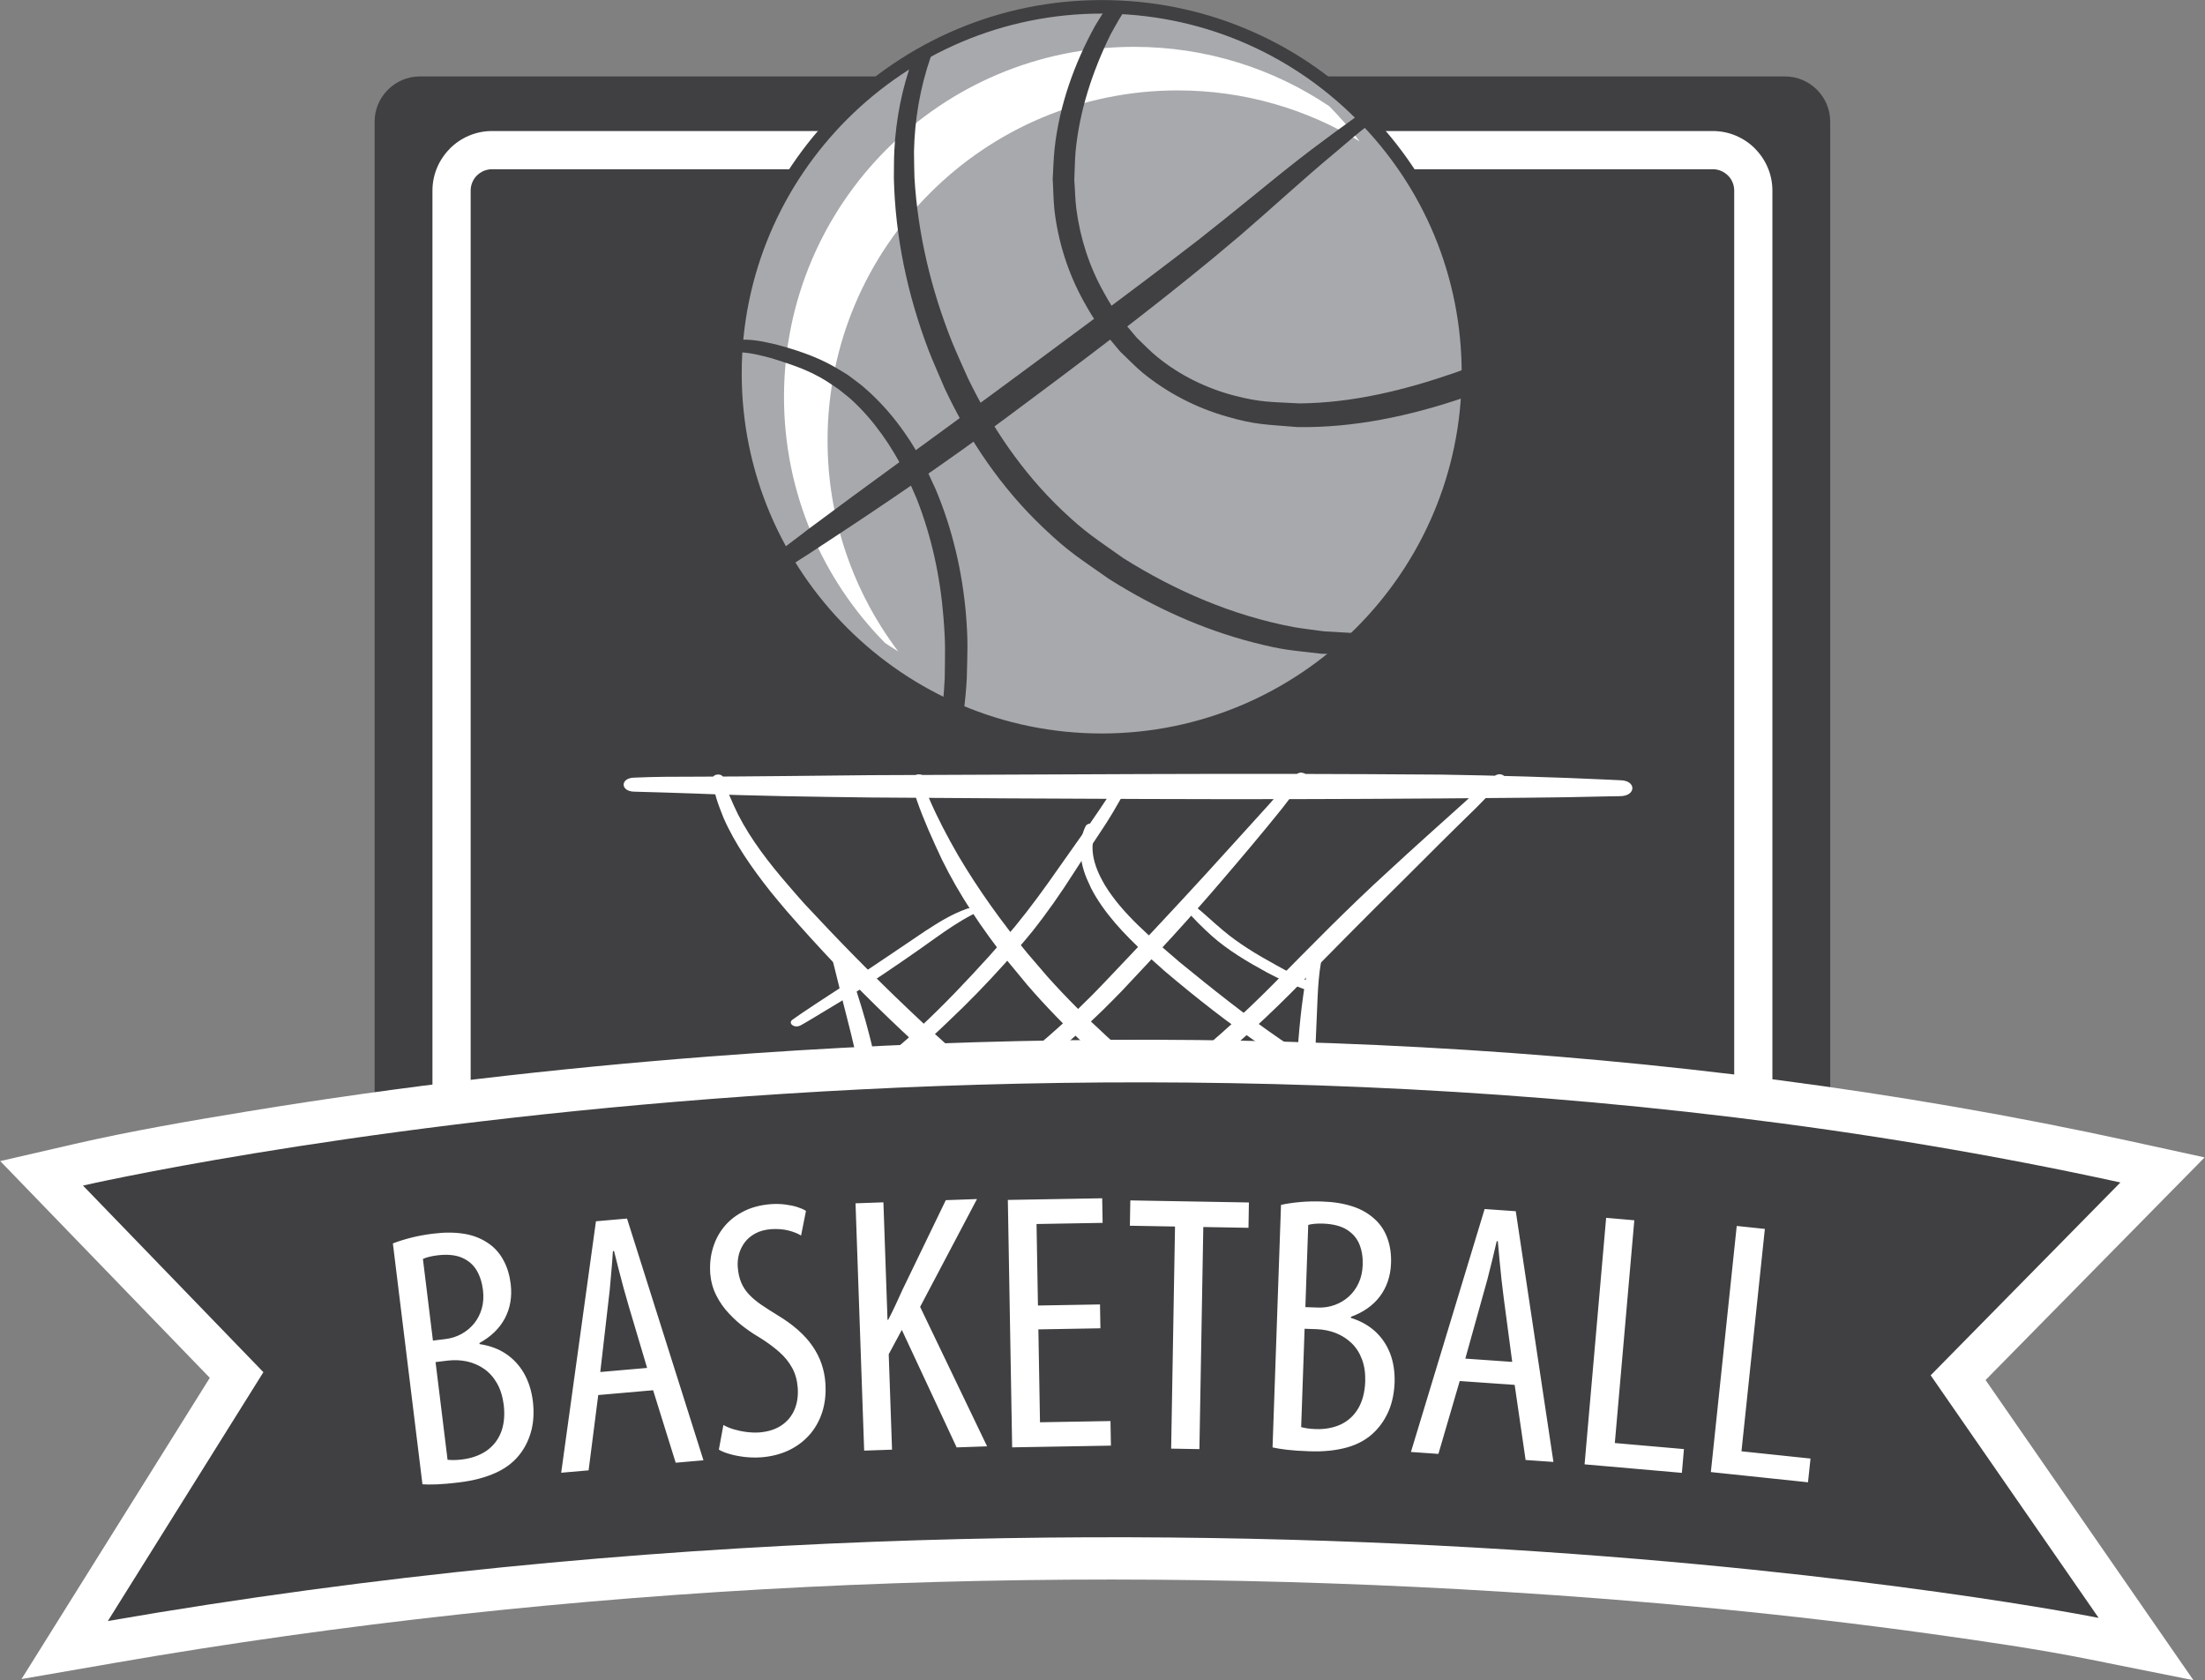 <?xml version="1.0" encoding="UTF-8" standalone="no"?>
<!DOCTYPE svg PUBLIC "-//W3C//DTD SVG 1.1//EN" "http://www.w3.org/Graphics/SVG/1.1/DTD/svg11.dtd">
<svg width="100%" height="100%" viewBox="0 0 786 599" version="1.1" xmlns="http://www.w3.org/2000/svg" xmlns:xlink="http://www.w3.org/1999/xlink" xml:space="preserve" xmlns:serif="http://www.serif.com/" style="fill-rule:evenodd;clip-rule:evenodd;stroke-linejoin:round;stroke-miterlimit:1.414;">
    <rect x="0" y="0" width="786" height="599" fill="#808080" stroke="none"/>
    <g transform="matrix(1,0,0,1,-1077.22,-316.992)">
        <g transform="matrix(4.167,0,0,4.167,0,0)">
            <path d="M294.429,82.612L411.208,82.612C413.337,82.612 415.077,84.353 415.077,86.482L415.077,203.261C415.077,205.389 413.337,207.13 411.208,207.13L294.429,207.13C292.302,207.13 290.559,205.389 290.559,203.261L290.559,86.482C290.559,84.353 292.302,82.612 294.429,82.612Z" style="fill:rgb(64,63,65);"/>
        </g>
        <g transform="matrix(4.167,0,0,4.167,0,0)">
            <path d="M300.601,88.917L405.037,88.917C406.941,88.917 408.498,90.473 408.498,92.377L408.498,196.813C408.498,198.717 406.941,200.274 405.037,200.274L300.601,200.274C298.697,200.274 297.14,198.717 297.14,196.813L297.14,92.377C297.14,90.473 298.697,88.917 300.601,88.917Z" style="fill:rgb(64,63,65);"/>
        </g>
        <g transform="matrix(4.167,0,0,4.167,0,0)">
            <path d="M300.601,87.282L405.037,87.282C406.439,87.282 407.715,87.856 408.637,88.777L408.637,88.783C409.559,89.707 410.131,90.979 410.131,92.377L410.131,196.813C410.131,198.212 409.559,199.484 408.637,200.407L408.637,200.413C407.715,201.336 406.439,201.908 405.037,201.908L300.601,201.908C299.199,201.908 297.923,201.336 297.001,200.413L297.001,200.407C296.079,199.484 295.506,198.212 295.506,196.813L295.506,92.377C295.506,90.979 296.079,89.707 297.001,88.783L297.001,88.777C297.923,87.856 299.199,87.282 300.601,87.282ZM405.037,90.551L300.601,90.551C300.1,90.551 299.644,90.757 299.312,91.088L299.309,91.085C298.979,91.416 298.775,91.875 298.775,92.377L298.775,196.813C298.775,197.316 298.979,197.774 299.309,198.106L299.312,198.102C299.644,198.434 300.1,198.64 300.601,198.64L405.037,198.64C405.537,198.64 405.994,198.434 406.326,198.102L406.329,198.106C406.659,197.774 406.864,197.316 406.864,196.813L406.864,92.377C406.864,91.875 406.659,91.416 406.329,91.085L406.326,91.088C405.994,90.757 405.537,90.551 405.037,90.551Z" style="fill:white;fill-rule:nonzero;"/>
        </g>
        <g transform="matrix(4.167,0,0,4.167,0,0)">
            <path d="M428.366,194.14L446.147,219.822L437.325,218.052C432.87,217.159 428.246,216.492 423.751,215.866C411.583,214.174 399.304,213.01 387.044,212.252C347.604,209.813 307.306,211.581 268.359,218.335L260.353,219.723L276.459,193.952L258.532,175.409L264.794,173.965C269.697,172.835 274.806,171.96 279.765,171.146C292.801,169.006 305.984,167.476 319.156,166.464C359.442,163.368 401.148,165.05 440.677,173.69L447.104,175.094L428.366,194.14Z" style="fill:white;"/>
        </g>
        <g transform="matrix(4.167,0,0,4.167,0,0)">
            <path d="M312.804,142.601C314.56,142.52 316.314,142.52 318.07,142.52C323.027,142.505 327.985,142.441 332.943,142.392C340.749,142.36 348.576,142.327 356.382,142.296C364.872,142.263 373.341,142.28 381.832,142.344C386.603,142.423 391.369,142.553 396.114,142.777C396.448,142.792 396.776,142.809 397.109,142.825C398.533,142.841 398.485,144.205 397.063,144.189L396.089,144.205C391.347,144.333 386.577,144.333 381.832,144.382C373.341,144.446 364.872,144.461 356.382,144.429C348.551,144.398 340.749,144.364 332.943,144.301C327.961,144.236 322.98,144.172 318.022,143.965C316.265,143.9 314.536,143.852 312.804,143.804C311.546,143.804 311.546,142.601 312.804,142.601Z" style="fill:white;fill-rule:nonzero;"/>
        </g>
        <g transform="matrix(4.167,0,0,4.167,0,0)">
            <path d="M387.101,142.825C386.316,143.611 385.559,144.414 384.774,145.199C382.711,147.204 380.673,149.242 378.654,151.263C375.357,154.504 372.132,157.794 368.905,161.065C366.131,163.84 363.141,166.519 359.891,169.054C359.25,169.552 358.587,170.05 357.946,170.547C355.573,172.327 353.012,173.996 350.26,175.537C348.717,176.403 348.34,176.547 346.751,177.349C345.043,178.166 343.311,178.953 341.554,179.723C340.819,180.076 340.107,179.386 340.819,179.032C342.479,178.183 344.141,177.349 345.801,176.5C347.318,175.713 347.699,175.537 349.168,174.67C351.803,173.146 354.246,171.461 356.57,169.713C358.254,168.428 358.729,168.076 360.342,166.729C362.833,164.691 365.156,162.558 367.34,160.36C370.589,157.07 373.791,153.782 377.279,150.606C379.413,148.633 381.596,146.675 383.78,144.718C384.632,143.948 385.439,143.131 386.437,142.423C386.864,142.119 387.527,142.505 387.101,142.825Z" style="fill:white;fill-rule:nonzero;"/>
        </g>
        <g transform="matrix(4.167,0,0,4.167,0,0)">
            <path d="M370.187,142.664C369.497,143.515 368.857,144.382 368.194,145.231C366.509,147.333 364.755,149.403 362.999,151.456C360.292,154.632 357.423,157.729 354.506,160.825C353.984,161.355 353.462,161.9 352.919,162.428C351.327,163.986 349.644,165.493 347.864,166.969C346.536,168.076 345.682,168.734 344.306,169.825C341.603,171.942 338.85,174.044 335.884,176.001C335.411,176.322 334.936,176.626 334.462,176.932C332.755,177.991 330.999,179.049 328.982,179.835C328.769,179.916 328.53,179.996 328.319,180.076C327.652,180.333 327.107,179.708 327.772,179.434C329.812,178.52 331.639,177.381 333.37,176.209C333.846,175.888 334.297,175.584 334.746,175.263C337.593,173.258 340.25,171.14 342.954,169.039C344.708,167.626 346.489,166.231 348.172,164.757C349.429,163.665 350.26,162.879 351.399,161.739C351.944,161.227 352.443,160.681 352.964,160.151C355.883,157.087 358.776,154.006 361.624,150.894C363.449,148.872 365.299,146.868 367.127,144.83C367.862,143.996 368.55,143.13 369.427,142.327C369.759,141.975 370.52,142.296 370.187,142.664Z" style="fill:white;fill-rule:nonzero;"/>
        </g>
        <g transform="matrix(4.167,0,0,4.167,0,0)">
            <path d="M355.171,143.034C354.696,143.884 354.198,144.751 353.7,145.6C353.084,146.644 352.348,147.686 351.684,148.713C351.233,149.403 350.805,150.077 350.354,150.767C349.263,152.483 348.078,154.184 346.773,155.82C345.871,156.927 345.42,157.407 344.471,158.499C342.954,160.184 341.365,161.835 339.658,163.44C338.612,164.451 338.375,164.643 337.284,165.622C335.743,166.92 334.105,168.156 332.375,169.312C331.401,169.953 330.857,170.291 329.861,170.9C328.459,171.751 327.012,172.585 325.472,173.322C324.88,173.594 324.546,173.739 323.953,173.996C323.313,174.301 322.672,173.691 323.313,173.386C325.258,172.376 327.131,171.334 328.91,170.194C329.788,169.632 330.477,169.215 331.33,168.637C333.015,167.499 334.604,166.278 336.076,164.997C336.453,164.643 336.834,164.306 337.213,163.954C339.302,162.012 341.222,159.976 343.073,157.937C344.021,156.863 344.448,156.398 345.351,155.322C346.679,153.702 347.889,152.033 349.051,150.365C350.237,148.665 351.47,146.979 352.608,145.28C353.178,144.446 353.7,143.579 354.365,142.777C354.625,142.392 355.432,142.632 355.171,143.034Z" style="fill:white;fill-rule:nonzero;"/>
        </g>
        <g transform="matrix(4.167,0,0,4.167,0,0)">
            <path d="M360.65,153.526C361.528,154.216 362.286,154.969 363.141,155.675C364.446,156.781 366.011,157.729 367.648,158.626C368.622,159.188 369.665,159.685 370.756,160.151C371.396,160.408 370.872,161.018 370.233,160.76C369.048,160.327 367.933,159.83 366.891,159.269C365.182,158.338 363.521,157.343 362.19,156.157C361.386,155.435 360.627,154.681 359.939,153.879C359.559,153.542 360.27,153.189 360.65,153.526Z" style="fill:white;fill-rule:nonzero;"/>
        </g>
        <g transform="matrix(4.167,0,0,4.167,0,0)">
            <path d="M352.231,146.932C352.063,147.478 351.992,148.007 351.969,148.551C351.969,149.418 352.231,150.252 352.632,151.071C352.751,151.312 352.892,151.553 353.035,151.81C354.531,154.264 357.021,156.333 359.44,158.403C362.19,160.648 364.968,162.879 368.004,164.964C368.526,165.332 369.095,165.686 369.641,166.054C371.016,166.952 372.463,167.803 374.007,168.573C374.384,168.781 374.788,168.958 375.191,169.151C375.975,169.52 375.214,170.274 374.432,169.921C374.007,169.728 373.554,169.552 373.149,169.36C371.49,168.606 369.948,167.755 368.503,166.857C367.934,166.487 367.341,166.135 366.771,165.749C363.663,163.681 360.816,161.419 358.088,159.109C357.591,158.643 357.045,158.194 356.548,157.729C354.648,155.979 352.919,154.134 351.85,152.065C351.732,151.81 351.613,151.553 351.493,151.279C351.114,150.382 350.9,149.451 350.948,148.52C350.996,147.927 351.091,147.334 351.375,146.771C351.565,146.355 352.42,146.53 352.231,146.932Z" style="fill:white;fill-rule:nonzero;"/>
        </g>
        <g transform="matrix(4.167,0,0,4.167,0,0)">
            <path d="M320.371,142.617C320.681,143.692 321.155,144.734 321.652,145.761C322.743,147.895 324.285,149.901 325.97,151.841C326.421,152.371 326.871,152.884 327.344,153.413C330.19,156.477 333.157,159.51 336.264,162.461C336.928,163.103 337.618,163.729 338.306,164.369C341.555,167.338 344.993,170.194 348.601,172.969C349.216,173.435 349.834,173.9 350.449,174.365C353.036,176.322 355.883,178.119 358.847,179.835C360.057,180.573 361.361,181.263 362.333,182.145C362.453,182.241 362.55,182.338 362.643,182.434C362.88,182.707 363.093,183.029 362.833,183.333C362.785,183.397 362.713,183.444 362.643,183.494C362.217,183.781 361.575,183.365 362.027,183.061C362.027,183.092 362.074,183.139 362.074,183.108C362.027,183.011 361.932,182.947 361.836,182.85C360.723,181.953 359.321,181.263 357.993,180.526C357.188,180.107 356.333,179.643 355.55,179.211C353.297,177.942 351.163,176.611 349.122,175.182C348.482,174.718 347.817,174.268 347.201,173.803C343.452,171.06 339.941,168.173 336.645,165.173C335.956,164.53 335.268,163.888 334.604,163.248C331.472,160.248 328.556,157.167 325.802,154.006C325.352,153.478 324.902,152.932 324.452,152.386C322.839,150.348 321.367,148.247 320.395,146.019C319.968,144.927 319.518,143.82 319.494,142.681C319.445,142.263 320.323,142.2 320.371,142.617Z" style="fill:white;fill-rule:nonzero;"/>
        </g>
        <g transform="matrix(4.167,0,0,4.167,0,0)">
            <path d="M341.65,154.343C340.51,154.938 339.513,155.628 338.518,156.333C336.644,157.681 334.724,158.996 332.755,160.295C331.165,161.322 329.528,162.3 327.89,163.28C327.297,163.632 327.583,163.471 327.037,163.776C326.491,164.113 325.828,163.6 326.348,163.28C326.846,162.942 326.562,163.12 327.132,162.734C328.673,161.691 330.264,160.68 331.828,159.653C333.773,158.354 335.72,157.04 337.641,155.739C338.731,155.034 339.845,154.312 341.2,153.83C341.744,153.606 342.194,154.134 341.65,154.343Z" style="fill:white;fill-rule:nonzero;"/>
        </g>
        <g transform="matrix(4.167,0,0,4.167,0,0)">
            <path d="M330.31,156.959C330.784,157.92 331.118,158.901 331.449,159.861C331.971,161.433 332.47,163.006 332.871,164.595C333.181,165.782 333.228,166.119 333.465,167.321C333.821,169.167 334.012,171.012 334.036,172.872C334.06,173.852 334.012,174.398 333.987,175.376C333.892,176.932 333.773,178.488 333.63,180.044C333.63,180.172 333.609,180.301 333.609,180.429C333.583,180.91 332.565,180.91 332.565,180.413L332.565,180.028C332.517,178.472 332.517,176.916 332.517,175.36C332.517,172.729 332.47,170.081 331.948,167.467C331.852,167.017 331.781,166.567 331.686,166.103C331.236,164.083 330.666,162.06 330.19,160.039C329.955,159.06 329.693,158.082 329.457,157.103C329.314,156.685 330.168,156.558 330.31,156.959Z" style="fill:white;fill-rule:nonzero;"/>
        </g>
        <g transform="matrix(4.167,0,0,4.167,0,0)">
            <path d="M371.515,158.403C371.349,159.365 371.277,160.327 371.229,161.306C371.111,163.808 371.016,166.312 370.945,168.814C370.873,171.798 370.826,174.766 370.898,177.75C370.945,179.852 371.088,181.953 371.325,184.038C371.42,184.76 371.515,185.499 371.61,186.22C371.704,186.703 370.685,186.797 370.589,186.317C370.399,185.579 370.233,184.856 370.091,184.118C369.712,182.017 369.475,179.9 369.355,177.782C369.285,176.579 369.261,176.162 369.238,174.942C369.213,172.889 369.261,170.835 369.355,168.781C369.475,166.264 369.642,163.744 369.996,161.243C370.139,160.263 370.256,159.268 370.614,158.306C370.73,157.874 371.61,157.985 371.515,158.403Z" style="fill:white;fill-rule:nonzero;"/>
        </g>
        <g transform="matrix(4.167,0,0,4.167,0,0)">
            <path d="M337.546,142.696C337.523,143.276 337.783,143.835 337.996,144.397C338.708,146.051 339.563,147.671 340.487,149.275C342.194,152.161 344.187,154.954 346.417,157.649C346.987,158.322 347.557,158.965 348.125,159.638C351.281,163.167 354.957,166.454 358.895,169.585C359.631,170.178 360.389,170.756 361.125,171.334C364.327,173.82 367.837,176.113 371.184,178.506C372.607,179.53 374.007,180.606 375.025,181.841C375.145,181.986 375.263,182.145 375.382,182.306C375.453,182.434 375.547,182.562 375.618,182.692C375.928,183.14 375.002,183.445 374.67,182.995C374.598,182.883 374.504,182.772 374.432,182.658C374.077,182.274 374.007,182.161 373.579,181.776C372.583,180.846 371.373,180.012 370.163,179.194C366.628,176.9 362.95,174.685 359.631,172.232C358.847,171.654 358.041,171.092 357.282,170.498C353.202,167.339 349.502,163.954 346.369,160.312C345.823,159.638 345.231,158.947 344.686,158.275C342.479,155.483 340.559,152.612 339.087,149.611C338.305,147.942 337.546,146.274 336.952,144.573C336.739,143.917 336.478,143.242 336.691,142.569C336.811,142.169 337.687,142.295 337.546,142.696Z" style="fill:white;fill-rule:nonzero;"/>
        </g>
        <g transform="matrix(4.167,0,0,4.167,0,0)">
            <path d="M265.611,177.504C265.611,177.504 351.027,157.812 439.901,177.237L423.669,193.736L438.039,214.491C438.039,214.491 359.807,198.792 267.739,214.757L281.044,193.469L265.611,177.504Z" style="fill:rgb(64,63,65);"/>
        </g>
        <g transform="matrix(4.167,0,0,4.167,0,0)">
            <path d="M352.757,76.656C370.084,76.656 384.13,90.703 384.13,108.03C384.13,125.357 370.084,139.403 352.757,139.403C335.43,139.403 321.383,125.357 321.383,108.03C321.383,90.703 335.43,76.656 352.757,76.656Z" style="fill:rgb(167,169,172);"/>
        </g>
        <g transform="matrix(4.167,0,0,4.167,0,0)">
            <path d="M352.757,77.234C335.776,77.234 321.961,91.049 321.961,108.03C321.961,125.011 335.776,138.825 352.757,138.825C369.737,138.825 383.552,125.011 383.552,108.03C383.552,99.804 380.349,92.07 374.532,86.254C368.716,80.437 360.982,77.234 352.757,77.234ZM352.757,139.982C335.139,139.982 320.805,125.648 320.805,108.03C320.805,90.412 335.139,76.078 352.757,76.078C361.291,76.078 369.315,79.401 375.35,85.437C381.385,91.471 384.707,99.495 384.707,108.03C384.707,125.648 370.375,139.982 352.757,139.982Z" style="fill:rgb(64,63,65);fill-rule:nonzero;"/>
        </g>
        <g transform="matrix(4.167,0,0,4.167,0,0)">
            <path d="M372.221,85.157C373.152,86.1 374.021,87.104 374.821,88.163C370.286,85.401 364.959,83.807 359.26,83.807C342.716,83.807 329.305,97.218 329.305,113.76C329.305,120.536 331.557,126.784 335.35,131.803C334.968,131.571 334.593,131.33 334.223,131.081C328.878,125.671 325.579,118.238 325.579,110.033C325.579,93.49 338.988,80.079 355.531,80.079C361.71,80.079 367.452,81.951 372.221,85.157Z" style="fill:white;"/>
        </g>
        <g transform="matrix(4.167,0,0,4.167,0,0)">
            <path d="M374.755,130.397C374.177,130.965 373.576,131.511 372.956,132.034C372.485,132.023 372.014,132.011 371.547,132.004C368.903,131.688 368.366,131.715 365.736,131.04C361.344,129.91 357.199,128.024 353.372,125.599C350.838,123.809 349.998,123.355 347.741,121.205C344.174,117.818 341.392,113.726 339.313,109.278C338.858,108.189 338.363,107.115 337.937,106.013C336.147,101.302 335.086,96.318 334.977,91.276C334.991,90.491 334.977,89.72 335.018,88.935C335.157,86.284 335.666,83.631 336.588,81.14C337.196,80.774 337.816,80.426 338.449,80.101C338.333,80.397 338.224,80.695 338.115,80.989C337.22,83.578 336.753,86.318 336.698,89.06C336.698,89.803 336.724,90.533 336.739,91.276C337.027,96.097 338.157,100.82 339.947,105.312C340.374,106.358 340.855,107.391 341.311,108.424C343.334,112.611 345.965,116.481 349.323,119.69C351.458,121.715 352.242,122.142 354.624,123.837C359.072,126.633 363.974,128.739 369.149,129.717C370.018,129.869 370.914,129.965 371.795,130.089L374.205,130.227C374.429,130.236 374.612,130.299 374.755,130.397Z" style="fill:rgb(64,63,65);"/>
        </g>
        <g transform="matrix(4.167,0,0,4.167,0,0)">
            <path d="M353.213,76.662C353.774,76.67 354.335,76.693 354.89,76.73C354.667,77.049 354.454,77.377 354.253,77.71C353.992,78.151 353.743,78.605 353.495,79.06C351.967,82.186 350.852,85.547 350.522,89.031C350.452,89.844 350.452,90.671 350.412,91.484C350.479,92.31 350.479,93.15 350.591,93.977C350.922,96.469 351.691,98.866 352.918,101.055C353.963,102.969 354.39,103.327 355.768,104.981C356.345,105.531 356.896,106.111 357.503,106.606C359.43,108.176 361.674,109.278 364.07,109.911C366.411,110.517 367.237,110.448 369.673,110.586C374.245,110.545 378.692,109.444 382.988,107.955C383.37,107.821 383.748,107.68 384.124,107.536C384.127,107.7 384.13,107.865 384.13,108.03C384.13,108.684 384.108,109.332 384.068,109.976C383.934,110.025 383.798,110.071 383.663,110.118C379.106,111.661 374.355,112.68 369.523,112.611C366.838,112.378 365.998,112.446 363.436,111.703C360.82,110.958 358.356,109.677 356.249,107.955C355.589,107.404 354.983,106.757 354.35,106.165C352.849,104.347 352.367,103.948 351.223,101.868C349.889,99.458 349.048,96.827 348.717,94.087C348.621,93.191 348.621,92.281 348.565,91.386C348.621,90.506 348.635,89.624 348.731,88.743C349.144,85.065 350.412,81.511 352.187,78.288C352.477,77.82 352.753,77.352 353.055,76.897L353.213,76.662Z" style="fill:rgb(64,63,65);"/>
        </g>
        <g transform="matrix(4.167,0,0,4.167,0,0)">
            <path d="M340.932,137.097C340.333,136.852 339.742,136.592 339.162,136.313C339.237,135.585 339.293,134.857 339.328,134.125C339.355,131.824 339.409,131.177 339.217,128.863C338.941,125.379 338.198,121.949 336.917,118.712C336.6,117.996 336.298,117.266 335.954,116.564C334.796,114.264 333.295,112.061 331.396,110.311C331.038,109.98 330.639,109.691 330.253,109.375C329.331,108.755 329.096,108.562 328.119,108.067C326.991,107.501 325.765,107.115 324.553,106.731C323.576,106.468 322.57,106.206 321.551,106.206C321.511,106.211 321.474,106.213 321.437,106.21C321.457,105.864 321.482,105.519 321.514,105.175C322.641,105.023 323.768,105.29 324.856,105.532C326.563,105.986 328.257,106.537 329.799,107.404C330.226,107.639 330.625,107.901 331.038,108.149C331.465,108.479 331.905,108.782 332.319,109.127C334.452,110.931 336.16,113.216 337.481,115.683C337.868,116.413 338.198,117.183 338.556,117.941C339.988,121.344 340.828,124.965 341.145,128.63C341.337,131.054 341.268,131.742 341.213,134.153C341.158,135.141 341.063,136.121 340.932,137.097Z" style="fill:rgb(64,63,65);"/>
        </g>
        <g transform="matrix(4.167,0,0,4.167,0,0)">
            <path d="M374.911,85.816C375.187,86.09 375.455,86.372 375.722,86.657C374.67,87.45 373.678,88.32 372.676,89.169C369.922,91.456 367.306,93.893 364.594,96.221C363.821,96.869 363.051,97.516 362.28,98.163C356.594,102.845 350.701,107.268 344.794,111.661C339.563,115.558 334.163,119.222 328.697,122.803C327.832,123.389 326.939,123.939 326.056,124.509C325.786,124.069 325.524,123.624 325.274,123.172C326.058,122.544 326.887,121.958 327.679,121.33C332.882,117.445 338.171,113.658 343.403,109.788C349.309,105.435 355.204,101.083 361.013,96.608C361.784,95.988 362.583,95.367 363.354,94.747C366.162,92.503 368.903,90.174 371.795,88.054C372.593,87.461 372.938,87.2 373.71,86.649C374.103,86.36 374.497,86.071 374.911,85.816Z" style="fill:rgb(64,63,65);"/>
        </g>
        <g transform="matrix(4.167,0,0,4.167,0,0)">
            <path d="M294.651,203.062C294.981,203.084 295.398,203.086 295.901,203.066C296.406,203.046 297.038,202.99 297.796,202.897C299.002,202.754 300.064,202.471 300.973,202.053C301.881,201.631 302.597,201.052 303.112,200.314C303.522,199.741 303.812,199.088 303.991,198.36C304.165,197.626 304.198,196.825 304.096,195.952C303.979,195.032 303.721,194.231 303.326,193.546C302.924,192.857 302.403,192.304 301.766,191.881C301.124,191.458 300.383,191.191 299.541,191.068L299.528,190.974C300.512,190.431 301.238,189.73 301.702,188.861C302.159,187.992 302.329,187.016 302.201,185.929C302.108,185.176 301.911,184.509 301.603,183.936C301.3,183.356 300.892,182.878 300.388,182.512C299.758,182.057 299.036,181.761 298.217,181.629C297.405,181.497 296.519,181.496 295.563,181.618C294.893,181.7 294.274,181.813 293.7,181.957C293.133,182.101 292.604,182.266 292.12,182.452L294.651,203.062ZM294.69,183.782C294.824,183.718 294.995,183.655 295.211,183.602C295.42,183.55 295.668,183.504 295.949,183.469C296.796,183.37 297.496,183.443 298.036,183.677C298.583,183.916 299.001,184.276 299.289,184.763C299.575,185.25 299.756,185.824 299.831,186.474C299.894,187.03 299.862,187.546 299.726,188.022C299.589,188.503 299.372,188.925 299.074,189.295C298.777,189.663 298.417,189.96 298.003,190.191C297.588,190.421 297.132,190.571 296.638,190.632L295.547,190.766L294.69,183.782ZM295.772,192.606L296.833,192.476C297.4,192.411 297.947,192.439 298.477,192.553C299.004,192.673 299.489,192.883 299.927,193.188C300.365,193.493 300.732,193.902 301.021,194.409C301.316,194.916 301.508,195.536 301.603,196.258C301.708,197.163 301.629,197.947 301.374,198.607C301.112,199.272 300.697,199.798 300.128,200.194C299.554,200.587 298.856,200.836 298.03,200.938C297.765,200.97 297.529,200.984 297.324,200.987C297.119,200.986 296.942,200.976 296.799,200.963L295.772,192.606ZM314.382,195.014L316.313,201.215L318.69,201.007L312.151,180.325L309.492,180.558L306.518,202.072L308.864,201.867L309.688,195.425L314.382,195.014ZM309.863,193.454L310.49,188.007C310.553,187.524 310.612,187.008 310.669,186.457C310.722,185.911 310.772,185.349 310.817,184.778C310.868,184.211 310.908,183.655 310.944,183.111L311.039,183.103C311.168,183.617 311.303,184.147 311.44,184.692C311.577,185.232 311.718,185.771 311.865,186.304C312.012,186.839 312.156,187.352 312.305,187.848L313.868,193.104L309.863,193.454ZM320.006,200.093C320.221,200.231 320.519,200.351 320.899,200.461C321.279,200.577 321.705,200.657 322.176,200.718C322.648,200.774 323.125,200.783 323.611,200.755C324.462,200.689 325.237,200.499 325.938,200.177C326.633,199.85 327.233,199.415 327.73,198.861C328.227,198.307 328.596,197.655 328.843,196.909C329.085,196.157 329.179,195.327 329.121,194.417C329.043,193.247 328.675,192.182 328.009,191.225C327.35,190.269 326.354,189.394 325.028,188.594C324.502,188.275 324.035,187.971 323.627,187.695C323.219,187.414 322.874,187.124 322.59,186.823C322.307,186.523 322.084,186.187 321.921,185.804C321.758,185.422 321.658,184.972 321.622,184.456C321.596,184.09 321.633,183.725 321.729,183.361C321.83,183.003 321.996,182.666 322.225,182.356C322.46,182.051 322.763,181.793 323.138,181.594C323.507,181.395 323.96,181.274 324.482,181.232C325.036,181.199 325.527,181.238 325.965,181.349C326.398,181.461 326.76,181.603 327.039,181.778L327.459,179.67C327.283,179.551 327.039,179.448 326.739,179.348C326.438,179.248 326.092,179.177 325.705,179.126C325.317,179.074 324.903,179.062 324.458,179.093C323.618,179.157 322.865,179.345 322.2,179.671C321.541,179.989 320.978,180.417 320.521,180.948C320.065,181.484 319.729,182.095 319.516,182.787C319.296,183.479 319.217,184.225 319.268,185.03C319.327,185.707 319.497,186.336 319.788,186.904C320.074,187.476 320.437,187.992 320.873,188.449C321.304,188.913 321.763,189.327 322.249,189.681C322.736,190.041 323.209,190.349 323.659,190.611C324.245,190.985 324.761,191.374 325.209,191.773C325.656,192.172 326.012,192.614 326.278,193.105C326.549,193.595 326.703,194.161 326.754,194.803C326.803,195.519 326.706,196.151 326.461,196.708C326.217,197.26 325.844,197.701 325.337,198.036C324.83,198.37 324.204,198.566 323.462,198.624C323.112,198.648 322.749,198.631 322.369,198.585C321.987,198.537 321.624,198.458 321.281,198.357C320.938,198.254 320.641,198.128 320.395,197.987L320.006,200.093ZM332.436,200.18L334.821,200.098L334.537,191.934L335.658,189.852L340.347,199.904L342.952,199.813L337.223,187.88L342.088,178.657L339.42,178.751L335.726,186.392C335.536,186.807 335.347,187.228 335.146,187.659C334.947,188.09 334.731,188.533 334.496,188.981L334.433,188.984L334.083,178.937L331.697,179.021L332.436,200.18ZM352.611,187.673L347.303,187.765L347.182,180.793L352.835,180.694L352.798,178.59L344.727,178.731L345.096,199.9L353.545,199.753L353.508,197.649L347.478,197.754L347.339,189.807L352.647,189.714L352.611,187.673ZM358.697,200.009L361.115,200.051L361.447,181.049L365.312,181.117L365.349,178.949L355.204,178.772L355.167,180.939L359.028,181.007L358.697,200.009ZM367.371,199.906C367.692,199.98 368.104,200.047 368.605,200.106C369.105,200.166 369.737,200.209 370.503,200.235C371.717,200.282 372.809,200.17 373.771,199.899C374.734,199.624 375.532,199.164 376.157,198.515C376.65,198.014 377.039,197.415 377.331,196.723C377.617,196.025 377.775,195.24 377.812,194.361C377.839,193.435 377.711,192.602 377.428,191.864C377.139,191.121 376.71,190.493 376.146,189.976C375.578,189.458 374.89,189.078 374.075,188.824L374.079,188.73C375.135,188.348 375.961,187.769 376.555,186.983C377.143,186.197 377.463,185.259 377.507,184.166C377.533,183.407 377.442,182.718 377.229,182.103C377.02,181.483 376.692,180.947 376.252,180.507C375.699,179.959 375.032,179.553 374.245,179.295C373.464,179.037 372.588,178.897 371.625,178.868C370.951,178.845 370.321,178.86 369.732,178.912C369.149,178.965 368.602,179.046 368.095,179.154L367.371,199.906ZM370.424,180.869C370.567,180.827 370.747,180.792 370.967,180.774C371.183,180.754 371.435,180.748 371.717,180.758C372.569,180.793 373.25,180.973 373.747,181.29C374.248,181.611 374.607,182.032 374.813,182.558C375.02,183.084 375.109,183.679 375.082,184.333C375.057,184.892 374.945,185.397 374.734,185.845C374.524,186.299 374.244,186.682 373.894,186.999C373.541,187.318 373.14,187.555 372.694,187.717C372.248,187.88 371.773,187.958 371.277,187.941L370.179,187.902L370.424,180.869ZM370.113,189.754L371.182,189.791C371.751,189.817 372.287,189.929 372.794,190.125C373.295,190.326 373.74,190.61 374.127,190.979C374.512,191.349 374.811,191.81 375.016,192.357C375.228,192.903 375.32,193.546 375.3,194.274C375.262,195.184 375.063,195.947 374.707,196.558C374.345,197.174 373.853,197.628 373.229,197.931C372.599,198.228 371.872,198.365 371.04,198.337C370.772,198.327 370.538,198.303 370.335,198.275C370.133,198.242 369.96,198.205 369.819,198.168L370.113,189.754ZM388.082,194.555L389.019,200.982L391.399,201.148L388.177,179.697L385.513,179.511L379.209,200.295L381.56,200.46L383.382,194.226L388.082,194.555ZM383.862,192.308L385.334,187.025C385.471,186.558 385.61,186.058 385.753,185.522C385.89,184.991 386.027,184.444 386.162,183.887C386.3,183.335 386.427,182.793 386.548,182.261L386.643,182.267C386.689,182.795 386.741,183.34 386.79,183.899C386.841,184.454 386.896,185.009 386.958,185.559C387.02,186.11 387.082,186.638 387.151,187.153L387.873,192.588L383.862,192.308ZM394.063,201.354L402.387,202.082L402.564,200.048L396.651,199.53L398.318,180.473L395.908,180.262L394.063,201.354ZM404.866,202.015L413.176,202.889L413.391,200.858L407.485,200.237L409.485,181.211L407.079,180.958L404.866,202.015Z" style="fill:white;fill-rule:nonzero;"/>
        </g>
    </g>
</svg>
